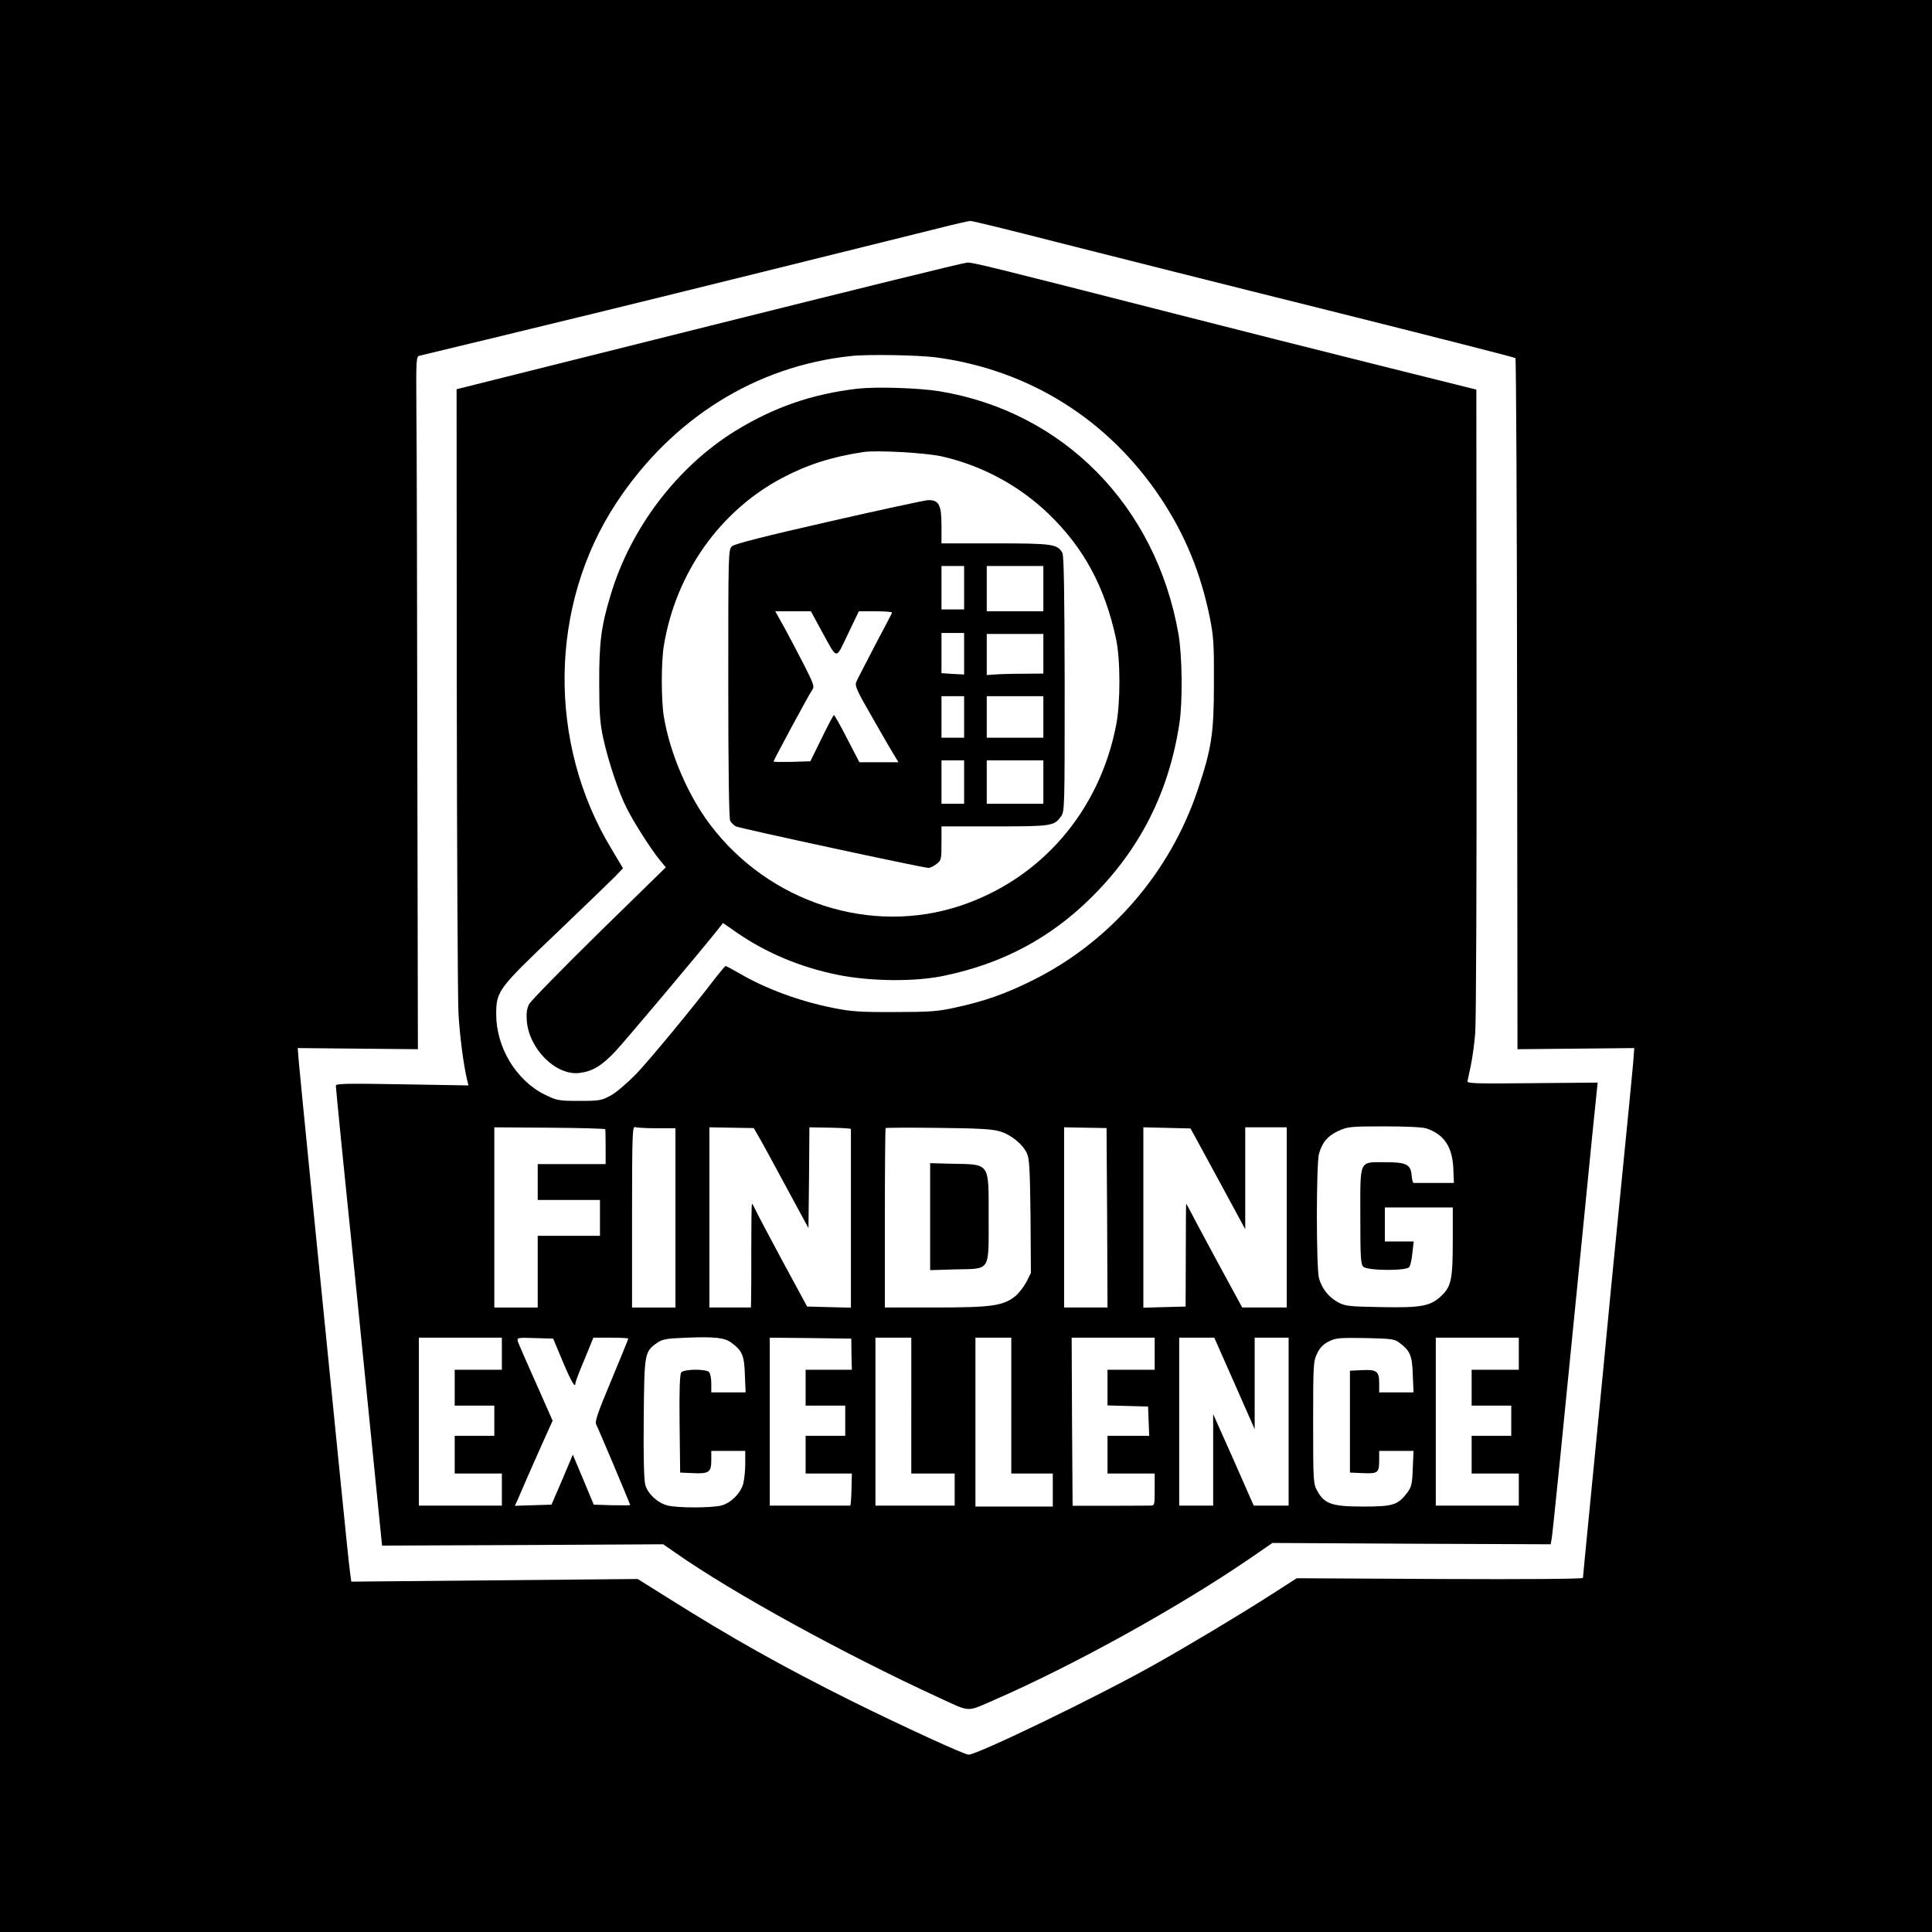 <?xml version="1.0" standalone="no"?>
<!DOCTYPE svg PUBLIC "-//W3C//DTD SVG 20010904//EN"
 "http://www.w3.org/TR/2001/REC-SVG-20010904/DTD/svg10.dtd">
<svg version="1.0" xmlns="http://www.w3.org/2000/svg"
 width="1024pt" height="1024pt" viewBox="0 0 1024 1024"
 preserveAspectRatio="xMidYMid meet">

<g transform="translate(0,1024) scale(0.1,-0.1)"
fill="#000000" stroke="none">
<path d="M0 5120 l0 -5120 5120 0 5120 0 0 5120 0 5120 -5120 0 -5120 0 0
-5120z m5612 3834 c249 -63 894 -226 1433 -360 539 -135 983 -248 987 -252 4
-4 8 -830 9 -1835 l2 -1828 310 3 309 3 -6 -80 c-4 -44 -33 -348 -66 -675 -33
-327 -75 -761 -94 -965 -20 -203 -52 -530 -71 -725 -19 -195 -35 -358 -35
-363 0 -6 -302 -8 -759 -6 l-758 4 -134 -86 c-168 -108 -442 -272 -624 -374
-297 -167 -934 -475 -981 -475 -23 0 -349 150 -624 286 -368 184 -632 332
-972 546 l-158 99 -759 -7 -759 -7 -6 44 c-4 24 -29 267 -56 539 -106 1053
-210 2098 -216 2170 l-6 75 318 -3 319 -3 -3 1553 c-1 854 -3 1680 -5 1836 -2
276 -1 283 18 287 51 12 669 161 925 224 265 64 1467 362 1820 450 85 22 163
39 172 40 10 1 221 -51 470 -115z"/>
<path d="M3758 8512 l-1338 -335 1 -1581 c1 -870 5 -1646 9 -1726 7 -125 27
-276 47 -359 l6 -24 -352 6 c-290 5 -351 4 -351 -7 0 -13 41 -427 100 -996 16
-157 55 -545 87 -864 l58 -578 745 3 745 4 65 -45 c304 -213 892 -536 1401
-770 165 -76 140 -75 289 -10 420 183 975 490 1355 750 l119 82 738 -4 737 -3
6 35 c6 38 58 553 165 1635 38 385 71 717 74 739 l4 38 -346 -3 c-288 -3 -347
-2 -344 10 1 7 10 45 18 85 8 39 19 116 23 171 5 55 8 845 7 1755 l-1 1655
-525 131 c-289 72 -768 193 -1065 269 -1011 258 -1080 275 -1110 273 -16 0
-632 -152 -1367 -336z m1202 -166 c494 -66 914 -329 1192 -746 129 -194 212
-396 260 -632 20 -99 23 -141 22 -348 0 -267 -12 -346 -85 -564 -146 -439
-464 -807 -874 -1011 -146 -73 -261 -113 -415 -146 -90 -20 -135 -23 -320 -23
-183 -1 -232 3 -325 22 -177 35 -358 102 -496 183 -37 21 -70 39 -73 39 -3 0
-26 -28 -53 -62 -122 -160 -346 -431 -420 -509 -46 -47 -106 -99 -135 -115
-50 -27 -60 -29 -168 -29 -110 0 -118 2 -182 33 -152 75 -258 250 -258 426 0
123 10 136 321 432 151 144 291 280 313 302 l38 40 -59 99 c-343 564 -333
1296 24 1838 295 447 737 724 1243 778 89 10 355 5 450 -7z m-1752 -4091 c1
-3 2 -45 2 -95 l0 -90 -180 0 -180 0 0 -95 0 -95 165 0 165 0 0 -95 0 -95
-165 0 -165 0 0 -190 0 -190 -115 0 -115 0 0 478 0 477 292 -2 c161 -1 294 -5
296 -8z m273 5 l99 0 0 -475 0 -475 -115 0 -115 0 0 481 c0 435 2 481 16 475
9 -3 60 -6 115 -6z m536 -37 c13 -21 78 -140 145 -265 l123 -227 3 267 2 267
110 -2 c61 -1 110 -4 110 -7 0 -3 0 -218 0 -476 l0 -471 -116 3 -116 3 -130
240 c-71 132 -136 255 -144 273 -8 17 -16 32 -18 32 -3 0 -4 -105 -4 -232 0
-128 0 -252 -1 -275 l-1 -43 -110 0 -110 0 0 478 0 477 117 -2 118 -2 22 -38z
m1281 21 c59 -17 122 -67 145 -117 13 -26 16 -87 19 -333 l2 -301 -24 -48
c-14 -26 -41 -61 -60 -76 -63 -50 -125 -59 -422 -59 l-268 0 0 473 c0 261 2
476 4 478 2 2 127 3 278 1 207 -2 286 -6 326 -18z m570 -458 l2 -476 -115 0
-115 0 0 478 0 477 112 -2 113 -2 3 -475z m476 411 c18 -34 84 -154 145 -267
l111 -205 0 270 0 270 110 0 110 0 0 -477 0 -478 -118 0 -118 0 -132 243 c-72
133 -138 257 -147 275 -9 17 -17 32 -18 32 -1 0 -2 -123 -2 -273 l-1 -272
-112 -3 -112 -3 0 478 0 478 125 -3 125 -3 34 -62z m1217 62 c93 -32 137 -97
142 -213 l3 -76 -103 0 c-57 0 -106 0 -110 0 -5 0 -9 18 -11 40 -5 58 -27 70
-137 70 -144 0 -135 19 -135 -285 0 -217 2 -256 16 -269 21 -21 225 -23 243
-2 6 7 14 41 17 75 l7 61 -77 0 -76 0 0 90 0 90 180 0 180 0 0 -176 c0 -201
-8 -242 -58 -290 -59 -57 -106 -66 -319 -62 -172 3 -192 5 -230 25 -50 27 -87
73 -102 128 -15 54 -15 606 0 660 17 60 46 95 103 121 48 22 62 24 242 24 116
0 204 -4 225 -11z m-3684 -1136 c57 -42 68 -68 71 -169 l4 -94 -91 0 -91 0 0
48 c0 26 -5 53 -12 60 -17 17 -133 16 -147 -2 -8 -9 -11 -90 -9 -272 l3 -259
68 -3 c85 -4 97 5 97 69 l0 49 90 0 90 0 0 -67 c0 -38 -5 -86 -11 -108 -14
-50 -64 -100 -114 -114 -51 -14 -238 -14 -288 0 -53 14 -105 63 -117 110 -7
26 -10 153 -8 352 3 346 4 352 70 399 29 20 48 24 158 28 148 6 202 0 237 -27z
m-1217 -58 l0 -85 -125 0 -125 0 0 -95 0 -95 105 0 105 0 0 -80 0 -80 -105 0
-105 0 0 -100 0 -100 125 0 125 0 0 -85 0 -85 -220 0 -220 0 0 445 0 445 220
0 220 0 0 -85z m323 -42 c46 -109 67 -144 67 -113 0 5 21 62 48 125 l47 115
93 0 c50 0 92 -2 92 -5 0 -3 -41 -103 -90 -221 -73 -174 -88 -219 -80 -234 12
-23 180 -421 180 -427 0 -2 -43 -2 -97 -1 l-96 3 -55 132 -56 133 -56 -133
-57 -132 -97 -3 -97 -3 15 33 c8 18 30 69 49 113 19 44 58 131 85 192 l51 113
-88 199 c-49 109 -92 208 -96 220 -6 21 -5 22 90 19 l97 -3 51 -122z m1530 39
l2 -82 -122 0 -123 0 0 -95 0 -95 105 0 105 0 0 -80 0 -80 -105 0 -105 0 0
-100 0 -100 123 0 122 0 -2 -85 c-1 -47 -4 -85 -7 -85 -3 0 -100 0 -216 0
l-210 0 0 445 0 445 216 -2 216 -3 1 -83z m317 -272 l0 -360 115 0 115 0 0
-85 0 -85 -210 0 -210 0 0 445 0 445 95 0 95 0 0 -360z m530 0 l0 -360 110 0
110 0 0 -87 0 -88 -205 0 -205 0 0 448 0 447 95 0 95 0 0 -360z m760 275 l0
-85 -125 0 -125 0 0 -95 0 -94 108 -3 107 -3 3 -77 3 -78 -111 0 -110 0 0
-100 0 -100 125 0 125 0 0 -85 c0 -84 0 -85 -25 -85 -14 0 -112 -1 -217 -1
l-193 0 -3 446 -2 445 220 0 220 0 0 -85z m423 -157 l107 -243 0 243 0 242 90
0 90 0 0 -445 0 -445 -93 0 -92 0 -107 243 -108 242 0 -242 0 -243 -90 0 -90
0 0 445 0 445 93 0 93 0 107 -242z m873 216 c58 -43 69 -68 72 -170 l4 -94
-91 0 -91 0 0 49 c0 63 -13 73 -92 69 l-63 -3 0 -270 0 -270 69 -3 c80 -3 86
1 86 71 l0 47 91 0 91 0 -4 -94 c-3 -83 -7 -98 -31 -130 -49 -63 -74 -71 -232
-71 -163 0 -204 13 -242 81 -22 38 -23 46 -23 363 0 307 1 327 21 367 14 30
32 49 62 64 38 19 56 20 194 18 135 -3 155 -5 179 -24z m634 -59 l0 -85 -125
0 -125 0 0 -95 0 -95 105 0 105 0 0 -80 0 -80 -105 0 -105 0 0 -100 0 -100
125 0 125 0 0 -85 0 -85 -220 0 -220 0 0 445 0 445 220 0 220 0 0 -85z"/>
<path d="M4546 8180 c-242 -28 -443 -98 -649 -224 -308 -191 -554 -514 -660
-868 -51 -167 -62 -256 -61 -473 0 -156 4 -208 22 -291 26 -118 80 -282 124
-368 36 -73 127 -215 173 -272 l34 -41 -355 -347 c-195 -192 -362 -362 -370
-379 -11 -21 -15 -48 -12 -86 11 -150 154 -293 279 -278 70 9 117 37 190 114
56 60 448 526 538 639 l33 42 76 -53 c155 -106 333 -181 528 -221 175 -36 415
-39 571 -5 306 64 558 198 774 411 260 256 414 559 470 925 18 117 15 361 -5
475 -119 679 -610 1178 -1266 1286 -110 18 -333 25 -434 14z m446 -359 c214
-49 409 -154 566 -305 187 -180 298 -387 357 -661 24 -109 24 -340 1 -457 -88
-457 -397 -815 -824 -958 -475 -159 -1015 15 -1328 429 -117 154 -213 378
-245 570 -15 86 -15 297 0 382 64 382 296 710 625 885 135 71 261 112 431 138
71 11 332 -4 417 -23z"/>
<path d="M4392 7475 c-335 -76 -499 -118 -512 -130 -20 -18 -20 -34 -20 -727
0 -464 4 -716 10 -728 6 -11 19 -24 30 -30 19 -10 992 -220 1021 -220 9 0 28
9 43 21 25 19 26 25 26 110 l0 89 283 0 c302 0 313 2 350 52 20 27 20 41 20
702 -1 478 -4 680 -12 695 -26 47 -50 51 -356 51 l-285 0 0 95 c0 110 -14 136
-72 134 -18 -1 -255 -52 -526 -114z m718 -350 l0 -115 -60 0 -60 0 0 115 0
115 60 0 60 0 0 -115z m420 -5 l0 -120 -150 0 -150 0 0 120 0 120 150 0 150 0
0 -120z m-1175 -225 c86 -156 72 -155 139 -16 l58 121 90 0 c49 0 88 -3 86 -7
-1 -5 -42 -82 -90 -173 -47 -91 -92 -177 -98 -191 -11 -24 -4 -40 91 -205 56
-99 109 -189 117 -201 l14 -23 -103 0 -104 0 -65 125 c-35 69 -67 125 -70 125
-3 0 -32 -55 -65 -123 l-60 -122 -97 -3 c-54 -1 -98 -1 -98 2 0 7 187 354 204
378 14 19 10 30 -44 137 -33 64 -80 153 -105 199 l-46 82 94 0 95 0 57 -105z
m755 -120 l0 -110 -60 3 -60 4 0 106 0 107 60 0 60 0 0 -110z m420 0 l0 -105
-107 -1 c-60 0 -127 -2 -150 -4 l-43 -3 0 109 0 109 150 0 150 0 0 -105z
m-420 -335 l0 -110 -60 0 -60 0 0 110 0 110 60 0 60 0 0 -110z m420 0 l0 -110
-150 0 -150 0 0 110 0 110 150 0 150 0 0 -110z m-420 -345 l0 -115 -60 0 -60
0 0 115 0 115 60 0 60 0 0 -115z m420 0 l0 -115 -150 0 -150 0 0 115 0 115
150 0 150 0 0 -115z"/>
<path d="M4930 3792 l0 -284 136 4 c186 4 174 -15 174 277 0 293 10 279 -198
283 l-112 3 0 -283z"/>
</g>
</svg>
